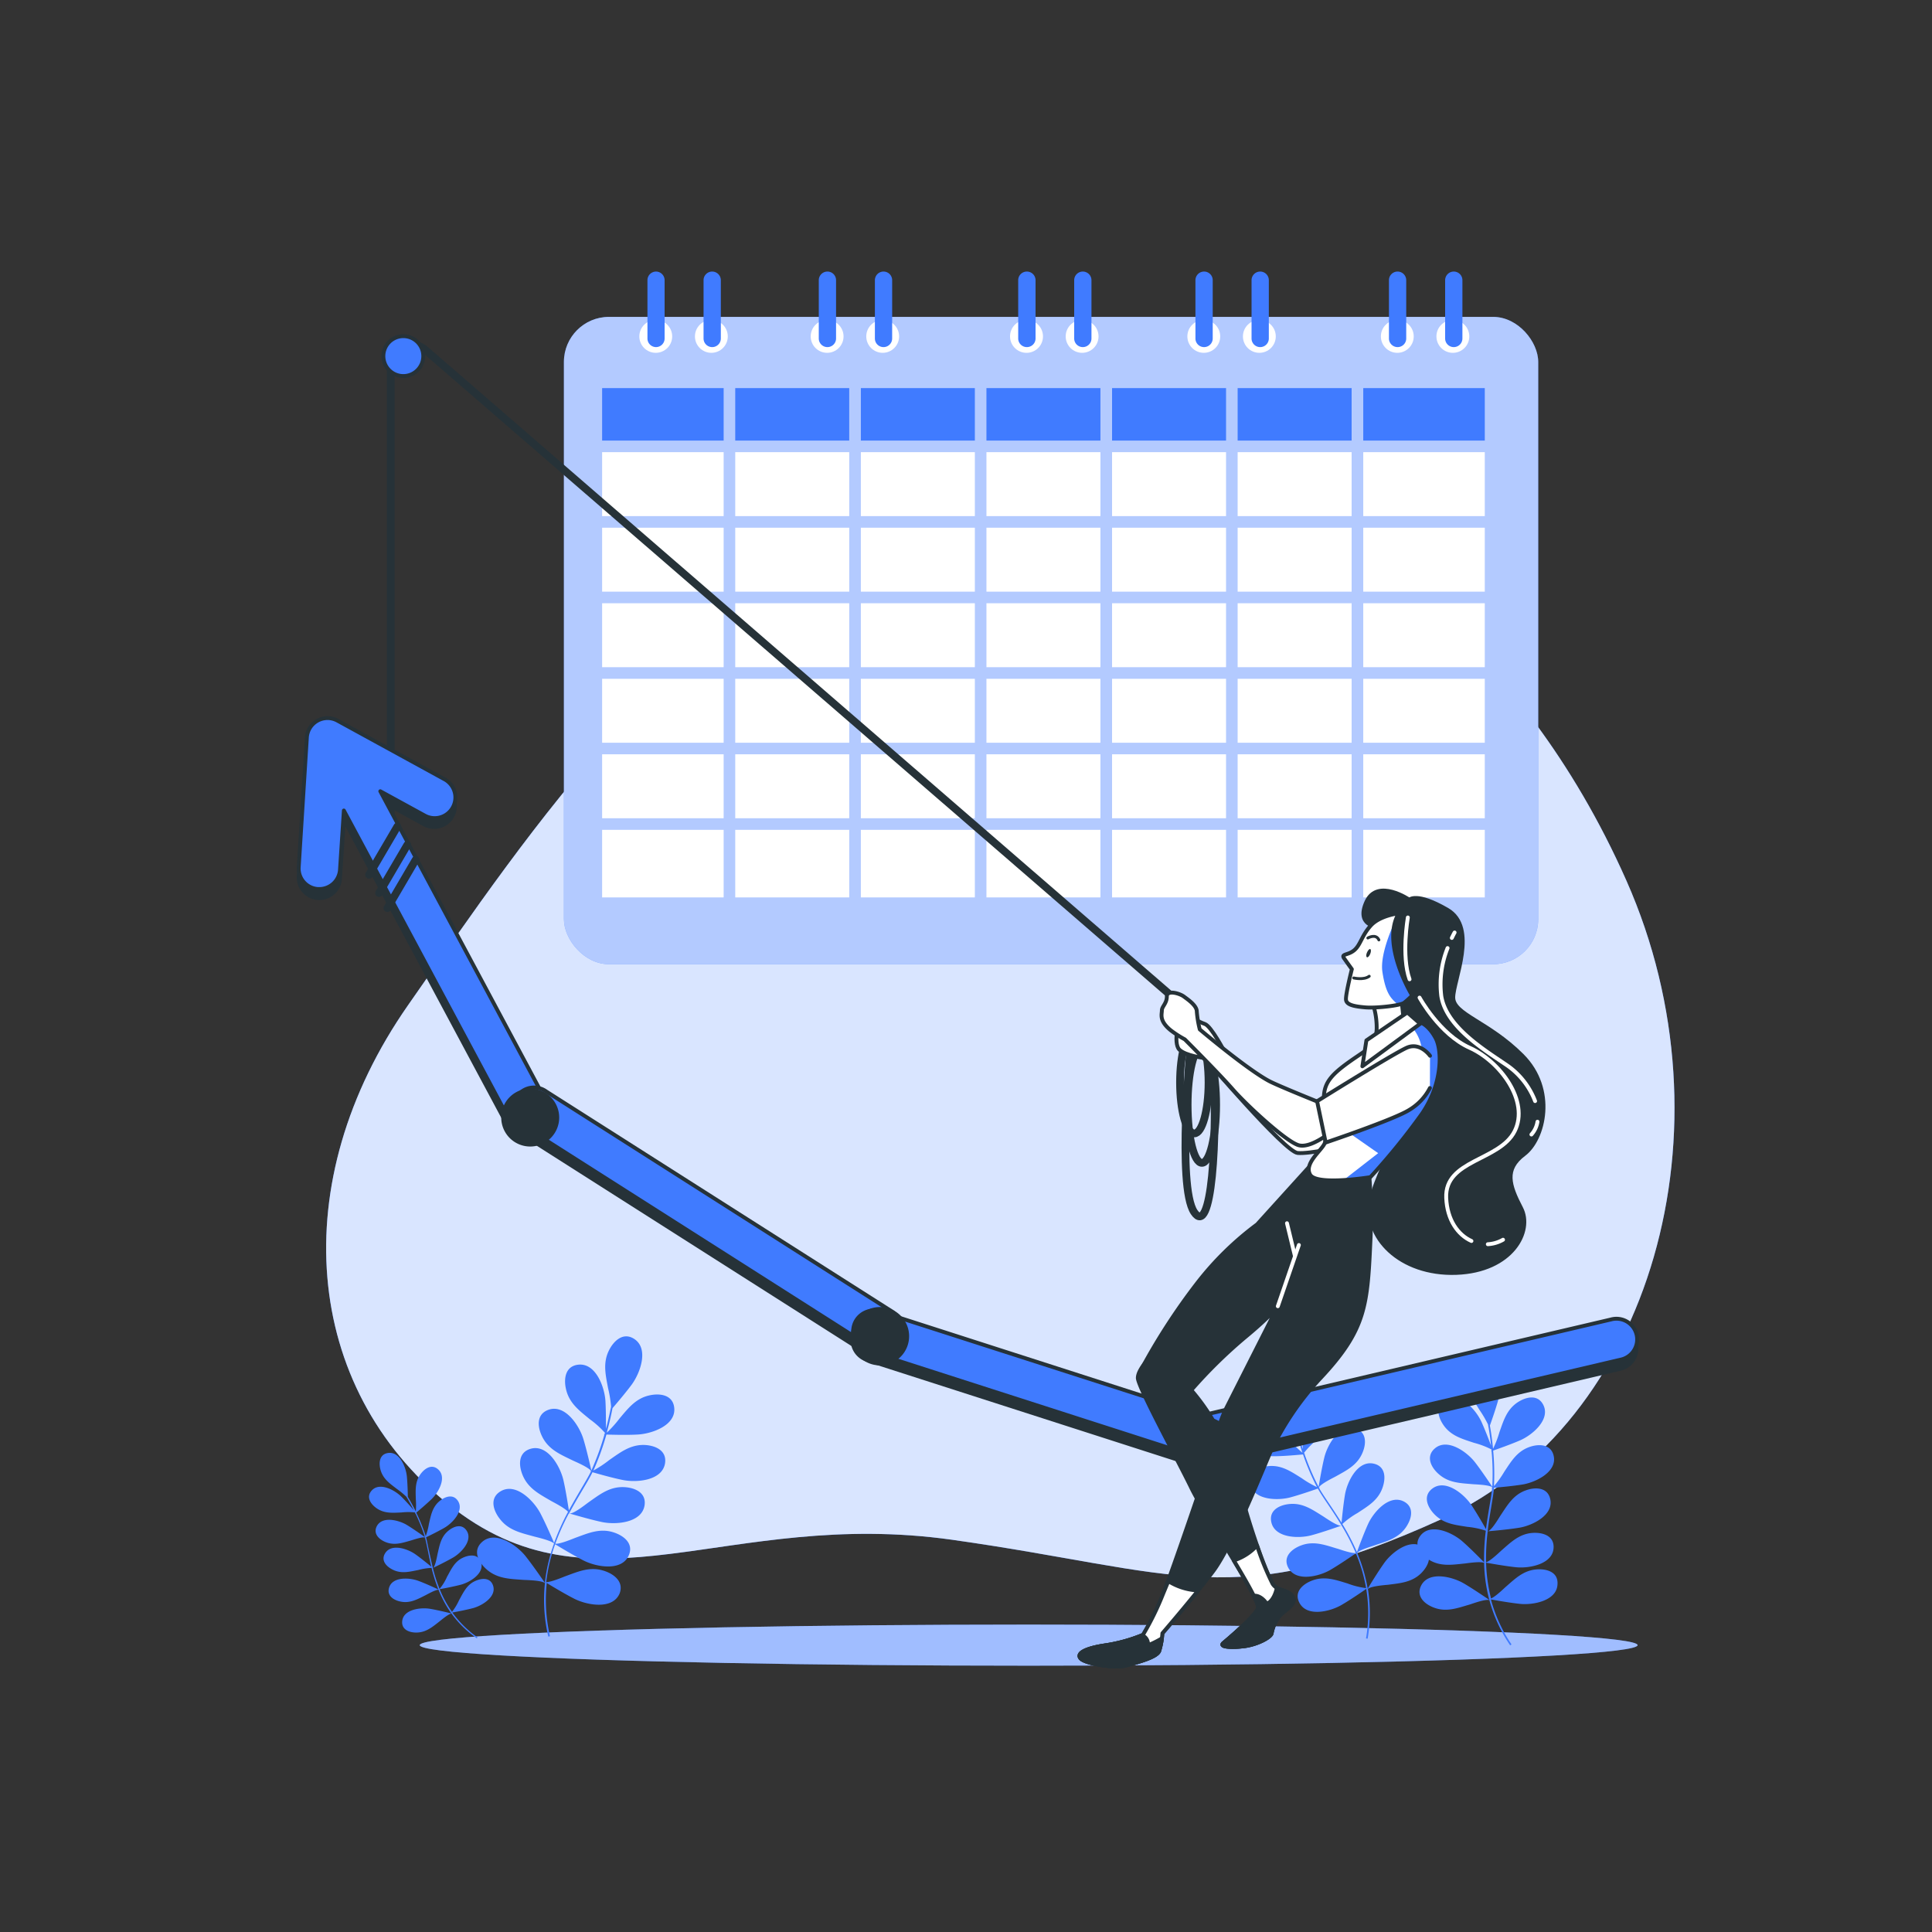<svg xmlns="http://www.w3.org/2000/svg" xmlns:xlink="http://www.w3.org/1999/xlink" viewBox="0 0 500 500"><rect x="0" y="0" width="500" height="500" fill="#333333" stroke="none"/><defs><clipPath id="freepik--clip-path--inject-226"><path d="M363.39,264.94s-5.82,4.16-12.26,8.52-8.32,6.44-8.52,10.39,1,10.19.2,12.06-5.4,5.19-3.74,8.1,15.59.63,15.59.63A170,170,0,0,0,368,288.22c5.41-7.9,5.2-16.42,3.54-19.54S366.92,262.86,363.39,264.94Z" style="fill:#fff;stroke:#263238;stroke-linecap:round;stroke-linejoin:round"></path></clipPath><clipPath id="freepik--clip-path-2--inject-226"><path d="M362,236.36s-4.89.55-7.26,3.19-2.63,5-4.27,6.37-3.47.87-2.61,2.1,2,2.8,2,2.8-1.64,6.5-1.52,7.89,2.22,1.76,5,2,9.1-.46,10.06-1.2a24.59,24.59,0,0,0,2.07-1.87S357.32,244.35,362,236.36Z" style="fill:#fff;stroke:#263238;stroke-linecap:round;stroke-linejoin:round"></path></clipPath></defs><g id="freepik--background-simple--inject-226"><path d="M347.58,141.39s-52.13-29.16-111.94-7-97.93,79.79-130,125.7-27.19,99,10.43,129.24,71.72.9,130.33,9.16,72.88,19.26,126.89-5.44,76-101,47.66-165.06S347.58,141.39,347.58,141.39Z" style="fill:#407BFF"></path><path d="M347.58,141.39s-52.13-29.16-111.94-7-97.93,79.79-130,125.7-27.19,99,10.43,129.24,71.72.9,130.33,9.16,72.88,19.26,126.89-5.44,76-101,47.66-165.06S347.58,141.39,347.58,141.39Z" style="fill:#fff;opacity:0.8"></path></g><g id="freepik--Floor--inject-226"><ellipse cx="266.22" cy="425.76" rx="157.59" ry="5.32" style="fill:#407BFF"></ellipse><ellipse cx="266.22" cy="425.76" rx="157.59" ry="5.32" style="fill:#fff;opacity:0.5"></ellipse></g><g id="freepik--Plants--inject-226"><path d="M368.52,400.56c-3.33-2.74-8.26,1.12-10.25,3.89-1.65,2.31-3.83,5.89-4.34,6.73l0-.22.11-.07-.12.05a41.22,41.22,0,0,0-2.69-9.09c.84-.85,4.05-1.71,4.77-2,3-1,5.85-1.78,7.78-4.48,1.52-2.14,2.38-5.25-.42-6.76-3.8-2-7.89,2.7-9.3,5.8-1.11,2.44-2.46,6.09-2.88,7.27a58.09,58.09,0,0,0-3.78-7.27,21.56,21.56,0,0,1,3.95-2.86c2.63-1.74,5.2-3.21,6.37-6.32.93-2.45,1-5.68-2.14-6.42-4.18-1-6.93,4.62-7.5,8-.4,2.36-.74,5.7-.89,7.27-1.08-1.76-2.16-3.38-3.14-4.84s-2-2.93-2.67-4.16l.3-.11a.67.67,0,0,1-.35,0l0-.06c.67-1,3.67-2.43,4.34-2.8,2.75-1.54,5.42-2.83,6.81-5.84,1.11-2.38,1.37-5.6-1.66-6.57-4.1-1.3-7.25,4.11-8.07,7.43-.64,2.59-1.28,6.42-1.49,7.66-.11-.21-.23-.42-.33-.62a63,63,0,0,1-3.31-7.84l.31,0a.87.87,0,0,1-.34-.06c0-.1-.07-.2-.1-.29a22.17,22.17,0,0,1,3.42-3.44c2.32-2.14,4.61-4,5.27-7.26.52-2.58,0-5.77-3.15-6-4.29-.32-6.1,5.68-6.12,9.1,0,2.09.15,4.91.26,6.64-.58-1.77-1-3.27-1.26-4.25h0v0c-.13-.48-.21-.84-.26-1.05a27.1,27.1,0,0,1,.45-4.36c.4-3.13,1-6-.63-8.95-1.26-2.31-3.69-4.43-6.27-2.57-3.49,2.52-1,8.27,1.16,10.9,1.54,1.85,3.86,4.29,5,5.43.24,1,.81,3.13,1.71,5.8a27,27,0,0,1-3.22-3.18c-2.18-2.27-4.1-4.53-7.36-5.12-2.59-.47-5.77.08-5.94,3.26-.23,4.3,5.8,6,9.22,5.94,2.47,0,5.95-.33,7.46-.46a62.09,62.09,0,0,0,3.36,8c.08.15.16.3.25.45a25.22,25.22,0,0,1-3.94-2.29c-2.68-1.67-5.1-3.39-8.41-3.16-2.62.18-5.56,1.5-4.95,4.63.84,4.22,7.1,4.37,10.4,3.48,2.38-.64,5.68-1.77,7.11-2.28.72,1.27,1.66,2.67,2.73,4.25s2.25,3.37,3.43,5.32v0c-.93.32-4.15-2-4.86-2.43-2.68-1.67-5.09-3.39-8.4-3.16-2.62.18-5.57,1.5-4.95,4.63.83,4.22,7.1,4.37,10.39,3.48,3.08-.82,7.69-2.48,7.82-2.52l0,.15c0-.05,0-.09,0-.14a55.11,55.11,0,0,1,3.65,7.08c-1.2.17-4.26-1-5-1.18-3-.91-5.8-1.93-8.93-.84-2.48.86-5,2.91-3.57,5.76,1.92,3.86,8,2.36,10.95.64,2.33-1.36,5.58-3.59,6.58-4.28a40.83,40.83,0,0,1,2.65,9,20.48,20.48,0,0,1-4.79-1.2c-3-.91-5.81-1.93-8.94-.84-2.48.86-5,2.91-3.56,5.76,1.91,3.86,8,2.36,10.94.64,2.21-1.28,5.22-3.34,6.39-4.15a38.54,38.54,0,0,1-.06,12.81l.42.07a38.71,38.71,0,0,0,.07-12.88c.82-.73,4.4-1,5.18-1.07,3.13-.41,6.09-.61,8.5-2.89C369.53,405.47,371,402.58,368.52,400.56Z" style="fill:#407BFF"></path><path d="M397.55,406.17c-3.3.29-5.41,2.37-7.79,4.44-.54.47-2.67,2.57-3.88,3.07a41.2,41.2,0,0,1-1.28-9.26c1.2.21,5.07.91,7.76,1.18,3.4.35,9.56-.78,9.71-5.09.11-3.18-3-4-5.62-3.78-3.3.3-5.42,2.38-7.79,4.45-.57.49-2.89,2.79-4.06,3.13a56.27,56.27,0,0,1,.41-8,.44.44,0,0,1,.09.11l-.07-.13c.14,0,5-.4,8.16-.92,3.37-.55,9-3.27,8-7.46-.72-3.1-4-3.09-6.41-2.17-3.12,1.15-4.61,3.71-6.36,6.33-.47.7-2.44,4.13-3.42,4.22v0c.26-2.27.62-4.37.93-6.26s.6-3.55.73-5c1.51-.13,5-.45,7.42-.85,3.37-.56,9-3.27,8-7.46-.73-3.1-4-3.09-6.42-2.18-3.11,1.16-4.6,3.72-6.35,6.34a26.39,26.39,0,0,1-2.65,3.72c0-.18,0-.35,0-.52a63.74,63.74,0,0,0-.23-8.67c1.42-.5,4.72-1.67,7-2.66,3.13-1.37,7.93-5.39,5.95-9.21-1.47-2.82-4.59-2-6.75-.53-2.73,1.89-3.55,4.74-4.6,7.71a26.29,26.29,0,0,1-1.63,4.22c-.27-2.81-.64-5-.82-6,.53-1.48,1.64-4.67,2.27-7,.9-3.29.79-9.55-3.43-10.41-3.12-.63-4.46,2.31-4.65,4.93-.25,3.31,1.46,5.73,3.11,8.41a29,29,0,0,1,2.22,3.79c0,.21.1.58.19,1.06,0,0,0,0,0,0v0c.17,1,.4,2.54.6,4.4-.61-1.63-1.63-4.26-2.5-6.17-1.43-3.1-5.54-7.82-9.33-5.76-2.79,1.52-1.92,4.63-.39,6.76,1.94,2.69,4.8,3.45,7.8,4.45a22,22,0,0,1,4.53,1.72c0,.1,0,.2,0,.3a.64.64,0,0,1-.28.2l.29-.1a61.59,61.59,0,0,1,.22,8.51c0,.23,0,.46-.05.7-.69-1-2.86-4.26-4.51-6.37-2.11-2.68-7.21-6.32-10.41-3.44-2.37,2.13-.8,5,1.19,6.67,2.51,2.17,5.47,2.24,8.61,2.51.76.07,4.09.14,5.11.77V385a.77.77,0,0,1-.32.13l.31,0c-.13,1.41-.41,3.05-.72,4.89s-.61,3.65-.87,5.71c-.78-1.37-2.46-4.28-3.8-6.27-1.91-2.83-6.73-6.82-10.13-4.18-2.51,1.95-1.16,4.88.7,6.73,2.35,2.35,5.3,2.64,8.41,3.14a21.27,21.27,0,0,1,4.78,1,57.58,57.58,0,0,0-.45,8.18c-.87-.89-3.6-3.67-5.62-5.43-2.56-2.25-8.25-4.88-10.86-1.46-1.93,2.53.13,5,2.4,6.33,2.87,1.67,5.79,1.2,8.93.88.76-.07,4-.62,5.16-.19a40.57,40.57,0,0,0,1.29,9.39.28.28,0,0,1-.13,0l.13,0,.06.21c-.81-.55-4.27-2.92-6.72-4.34-3-1.71-9.05-3.19-10.95.67-1.4,2.86,1.1,4.9,3.59,5.75,3.13,1.08,5.91,0,8.93-.87.76-.23,4.11-1.49,5.16-1.16a38.93,38.93,0,0,0,5.38,11.7l.35-.24a38.1,38.1,0,0,1-5.33-11.64c1.4.26,5,.89,7.53,1.15,3.39.35,9.55-.79,9.7-5.09C403.29,406.77,400.17,405.93,397.55,406.17Z" style="fill:#407BFF"></path><path d="M156,406.43c-3.44-1-6.36.29-9.56,1.45-.72.26-3.67,1.55-5.08,1.58a43.75,43.75,0,0,1,2.31-9.81c1.11.68,4.74,2.88,7.34,4.2,3.27,1.67,9.9,2.92,11.73-1.35,1.34-3.15-1.47-5.2-4.19-6-3.43-1-6.36.29-9.55,1.45-.77.28-4,1.68-5.29,1.57a59.11,59.11,0,0,1,3.5-7.83,1.21,1.21,0,0,1,.05.14l0-.16c.15,0,5.2,1.54,8.56,2.24,3.6.75,10.33.22,11-4.38.47-3.39-2.78-4.63-5.61-4.67-3.57-.05-6.06,1.95-8.84,3.9-.74.52-4.06,3.2-5.08,2.91v0c1.15-2.17,2.32-4.14,3.37-5.92s2-3.34,2.67-4.74c1.57.45,5.19,1.48,7.79,2,3.6.75,10.33.21,11-4.38.47-3.4-2.78-4.64-5.61-4.68-3.57,0-6.06,2-8.84,3.91a28.69,28.69,0,0,1-4.1,2.71c.08-.17.16-.34.23-.51a67.85,67.85,0,0,0,3.14-8.8c1.62.05,5.39.15,8,0,3.67-.16,10.06-2.34,9.55-6.95-.38-3.41-3.83-3.81-6.58-3.15-3.48.83-5.4,3.38-7.62,6a28.27,28.27,0,0,1-3.26,3.61c.81-2.93,1.29-5.28,1.49-6.34,1.11-1.29,3.46-4.06,5-6.14,2.18-3,4.49-9.3.58-11.8-2.88-1.84-5.37.6-6.58,3.15-1.53,3.23-.76,6.33-.14,9.67a30.4,30.4,0,0,1,.76,4.66c0,.23-.11.62-.22,1.14a0,0,0,0,0,0,0v0c-.22,1.08-.58,2.71-1.1,4.65,0-1.87,0-4.91-.13-7.16-.23-3.67-2.53-10-7.13-9.41-3.4.44-3.73,3.9-3,6.64.9,3.46,3.49,5.33,6.11,7.49a24.09,24.09,0,0,1,3.89,3.49l-.09.32a1.11,1.11,0,0,1-.36.09h.33a68,68,0,0,1-3.09,8.64c-.09.22-.2.45-.32.68-.29-1.32-1.22-5.4-2.06-8.15-1.08-3.52-4.8-9.15-9.13-7.5-3.2,1.23-2.72,4.67-1.39,7.17,1.68,3.15,4.63,4.37,7.68,5.86.74.36,4.06,1.73,4.84,2.75l0,.07a.77.77,0,0,1-.37,0l.32.1c-.68,1.37-1.59,2.9-2.61,4.63s-2,3.44-3.09,5.4c-.26-1.68-.82-5.25-1.4-7.77-.82-3.58-4.11-9.47-8.55-8.14-3.29,1-3.06,4.46-1.91,7.05,1.45,3.26,4.3,4.7,7.23,6.41.66.38,3.45,1.77,4.42,2.83a60.69,60.69,0,0,0-3.61,8.05c-.53-1.24-2.2-5.08-3.54-7.64-1.71-3.26-6.4-8.11-10.36-5.68-2.92,1.79-1.81,5.09,0,7.29,2.23,2.79,5.36,3.45,8.63,4.35.79.22,4.3,1,5.26,1.81a44.23,44.23,0,0,0-2.35,9.94l-.12,0,.12.08,0,.23c-.6-.87-3.15-4.59-5.07-7-2.31-2.87-7.85-6.72-11.26-3.57-2.52,2.33-.79,5.35,1.37,7.17,2.74,2.3,5.93,2.34,9.32,2.59.85.06,4.71.09,5.63.84a41.59,41.59,0,0,0,.87,13.84l.44-.1a41.37,41.37,0,0,1-.84-13.77c1.31.8,4.67,2.83,7.12,4.07,3.28,1.67,9.91,2.92,11.73-1.35C161.55,409.26,158.74,407.21,156,406.43Z" style="fill:#407BFF"></path><path d="M122.88,409.21c-2.13,1-3,3-4.08,4.94a14.86,14.86,0,0,1-1.82,3,29.18,29.18,0,0,1-3.19-5.87c.85-.15,3.62-.67,5.48-1.16,2.36-.63,6.19-2.94,5.21-5.86-.73-2.15-3-1.92-4.71-1.11-2.14,1-3,3-4.09,4.95a13.14,13.14,0,0,1-1.92,3.11,40.78,40.78,0,0,1-1.74-5.42l.09.05-.08-.07c.09,0,3.25-1.54,5.22-2.67,2.12-1.22,5.2-4.46,3.49-7-1.27-1.89-3.42-1.06-4.84.17-1.79,1.55-2.14,3.64-2.65,5.84-.13.58-.59,3.37-1.22,3.68h0c-.4-1.58-.69-3.08-1-4.42s-.5-2.52-.77-3.52c1-.47,3.22-1.57,4.74-2.45,2.12-1.22,5.2-4.46,3.49-7-1.27-1.88-3.42-1.06-4.84.17-1.79,1.56-2.14,3.65-2.65,5.84a18.06,18.06,0,0,1-.82,3.16c0-.13-.08-.24-.11-.36a46.8,46.8,0,0,0-2.34-5.74c.82-.69,2.73-2.31,4-3.54,1.75-1.7,4-5.6,1.65-7.66-1.69-1.51-3.57-.19-4.64,1.36-1.35,1.95-1.18,4.06-1.13,6.31a19.41,19.41,0,0,1,0,3.23c-.89-1.81-1.7-3.18-2.07-3.8,0-1.12-.08-3.53-.24-5.24-.23-2.43-1.89-6.59-4.92-6.09-2.25.36-2.4,2.66-1.87,4.46.67,2.28,2.42,3.47,4.21,4.84a20.46,20.46,0,0,1,2.43,2c.08.13.22.35.4.66v0c.37.63.91,1.6,1.52,2.79-.82-.93-2.17-2.44-3.23-3.49-1.74-1.71-5.68-3.83-7.69-1.5-1.49,1.72-.12,3.58,1.44,4.62,2,1.31,4.08,1.1,6.34,1a15.33,15.33,0,0,1,3.46,0l.09.2a.63.63,0,0,1-.13.2l.17-.14a45.4,45.4,0,0,1,2.29,5.63c0,.16.1.32.14.48-.73-.52-3-2.12-4.62-3.11-2.09-1.27-6.42-2.41-7.83.33-1,2,.72,3.51,2.48,4.15,2.23.82,4.22.12,6.39-.49.53-.15,2.77-.94,3.61-.78v.05a.7.7,0,0,1-.18.17l.2-.1c.27,1,.5,2.14.76,3.45s.51,2.59.86,4c-.87-.72-2.73-2.23-4.13-3.22-2-1.41-6.22-2.87-7.83-.24-1.19,1.93.46,3.55,2.17,4.32,2.16,1,4.21.42,6.41,0a15.56,15.56,0,0,1,3.44-.55,42.44,42.44,0,0,0,1.77,5.58c-.81-.38-3.33-1.54-5.13-2.21-2.28-.86-6.75-1.18-7.63,1.76-.65,2.18,1.36,3.32,3.21,3.63,2.33.39,4.17-.66,6.19-1.67.49-.24,2.54-1.43,3.4-1.43a29.3,29.3,0,0,0,3.23,6l-.08,0,.09,0,.09.13c-.68-.17-3.59-.88-5.59-1.21-2.41-.39-6.85.15-7.14,3.22-.22,2.26,2,3,3.84,2.93,2.37-.07,4-1.46,5.75-2.83.45-.35,2.38-2,3.16-2.08A27.57,27.57,0,0,0,123.4,424l.18-.25a27.45,27.45,0,0,1-6.51-6.43c1-.18,3.56-.67,5.32-1.13,2.36-.63,6.19-2.94,5.21-5.86C126.87,408.17,124.57,408.4,122.88,409.21Z" style="fill:#407BFF"></path></g><g id="freepik--Calendar--inject-226"><rect x="145.94" y="82.01" width="252.15" height="167.53" rx="11.66" style="fill:#407BFF"></rect><rect x="145.94" y="82.01" width="252.15" height="167.53" rx="11.66" style="fill:#fff;opacity:0.6"></rect><rect x="222.79" y="175.67" width="29.5" height="16.55" style="fill:#fff"></rect><rect x="222.79" y="195.21" width="29.5" height="16.55" style="fill:#fff"></rect><rect x="255.29" y="175.67" width="29.5" height="16.55" style="fill:#fff"></rect><rect x="287.8" y="156.12" width="29.5" height="16.55" style="fill:#fff"></rect><rect x="287.8" y="136.57" width="29.5" height="16.55" style="fill:#fff"></rect><rect x="287.8" y="100.44" width="29.5" height="13.58" style="fill:#407BFF"></rect><rect x="255.29" y="100.44" width="29.5" height="13.58" style="fill:#407BFF"></rect><rect x="255.29" y="195.21" width="29.5" height="16.55" style="fill:#fff"></rect><rect x="255.29" y="117.02" width="29.5" height="16.55" style="fill:#fff"></rect><rect x="255.29" y="136.57" width="29.5" height="16.55" style="fill:#fff"></rect><rect x="255.29" y="156.12" width="29.5" height="16.55" style="fill:#fff"></rect><rect x="287.8" y="195.21" width="29.5" height="16.55" style="fill:#fff"></rect><rect x="155.83" y="117.02" width="31.45" height="16.55" style="fill:#fff"></rect><rect x="155.83" y="156.12" width="31.45" height="16.55" style="fill:#fff"></rect><rect x="155.83" y="175.67" width="31.45" height="16.55" style="fill:#fff"></rect><rect x="155.83" y="136.57" width="31.45" height="16.55" style="fill:#fff"></rect><rect x="352.81" y="100.44" width="31.45" height="13.58" style="fill:#407BFF"></rect><rect x="155.83" y="195.21" width="31.45" height="16.55" style="fill:#fff"></rect><rect x="320.3" y="117.02" width="29.5" height="16.55" style="fill:#fff"></rect><rect x="287.8" y="175.67" width="29.5" height="16.55" style="fill:#fff"></rect><rect x="320.3" y="175.67" width="29.5" height="16.55" style="fill:#fff"></rect><rect x="320.3" y="136.57" width="29.5" height="16.55" style="fill:#fff"></rect><rect x="320.3" y="156.12" width="29.5" height="16.55" style="fill:#fff"></rect><rect x="320.3" y="195.21" width="29.5" height="16.55" style="fill:#fff"></rect><rect x="287.8" y="117.02" width="29.5" height="16.55" style="fill:#fff"></rect><rect x="352.81" y="195.21" width="31.45" height="16.55" style="fill:#fff"></rect><rect x="320.3" y="100.44" width="29.5" height="13.58" style="fill:#407BFF"></rect><rect x="352.81" y="175.67" width="31.45" height="16.55" style="fill:#fff"></rect><rect x="320.3" y="214.76" width="29.5" height="17.49" style="fill:#fff"></rect><rect x="352.81" y="156.12" width="31.45" height="16.55" style="fill:#fff"></rect><rect x="255.29" y="214.76" width="29.5" height="17.49" style="fill:#fff"></rect><rect x="287.8" y="214.76" width="29.5" height="17.49" style="fill:#fff"></rect><rect x="352.81" y="136.57" width="31.45" height="16.55" style="fill:#fff"></rect><rect x="352.81" y="214.76" width="31.45" height="17.49" style="fill:#fff"></rect><rect x="155.83" y="214.76" width="31.45" height="17.49" style="fill:#fff"></rect><rect x="352.81" y="117.02" width="31.45" height="16.55" style="fill:#fff"></rect><rect x="155.83" y="100.44" width="31.45" height="13.58" style="fill:#407BFF"></rect><rect x="190.28" y="100.44" width="29.5" height="13.58" style="fill:#407BFF"></rect><rect x="190.28" y="175.67" width="29.5" height="16.55" style="fill:#fff"></rect><rect x="222.79" y="100.44" width="29.5" height="13.58" style="fill:#407BFF"></rect><rect x="222.79" y="136.57" width="29.5" height="16.55" style="fill:#fff"></rect><rect x="190.28" y="195.21" width="29.5" height="16.55" style="fill:#fff"></rect><rect x="222.79" y="117.02" width="29.5" height="16.55" style="fill:#fff"></rect><rect x="190.28" y="117.02" width="29.5" height="16.55" style="fill:#fff"></rect><rect x="222.79" y="156.12" width="29.5" height="16.55" style="fill:#fff"></rect><rect x="190.28" y="156.12" width="29.5" height="16.55" style="fill:#fff"></rect><rect x="190.28" y="214.76" width="29.5" height="17.49" style="fill:#fff"></rect><rect x="190.28" y="136.57" width="29.5" height="16.55" style="fill:#fff"></rect><rect x="222.79" y="214.76" width="29.5" height="17.49" style="fill:#fff"></rect><circle cx="169.71" cy="87.06" r="4.25" style="fill:#fff"></circle><circle cx="184.1" cy="87.06" r="4.25" style="fill:#fff"></circle><path d="M169.79,89.83h0a2.23,2.23,0,0,1-2.23-2.23V72.52a2.23,2.23,0,0,1,2.23-2.24h0A2.24,2.24,0,0,1,172,72.52V87.6A2.23,2.23,0,0,1,169.79,89.83Z" style="fill:#407BFF"></path><path d="M184.31,89.83h0a2.23,2.23,0,0,1-2.23-2.23V72.52a2.23,2.23,0,0,1,2.23-2.24h0a2.24,2.24,0,0,1,2.24,2.24V87.6A2.23,2.23,0,0,1,184.31,89.83Z" style="fill:#407BFF"></path><circle cx="214.06" cy="87.06" r="4.25" style="fill:#fff"></circle><circle cx="228.44" cy="87.06" r="4.25" style="fill:#fff"></circle><path d="M214.14,89.83h0a2.23,2.23,0,0,1-2.24-2.23V72.52a2.24,2.24,0,0,1,2.24-2.24h0a2.23,2.23,0,0,1,2.23,2.24V87.6A2.23,2.23,0,0,1,214.14,89.83Z" style="fill:#407BFF"></path><path d="M228.66,89.83h0a2.23,2.23,0,0,1-2.24-2.23V72.52a2.24,2.24,0,0,1,2.24-2.24h0a2.23,2.23,0,0,1,2.23,2.24V87.6A2.23,2.23,0,0,1,228.66,89.83Z" style="fill:#407BFF"></path><circle cx="311.54" cy="87.06" r="4.25" style="fill:#fff"></circle><circle cx="325.92" cy="87.06" r="4.25" style="fill:#fff"></circle><path d="M311.62,89.83h0a2.23,2.23,0,0,1-2.24-2.23V72.52a2.24,2.24,0,0,1,2.24-2.24h0a2.23,2.23,0,0,1,2.23,2.24V87.6A2.23,2.23,0,0,1,311.62,89.83Z" style="fill:#407BFF"></path><path d="M326.14,89.83h0a2.23,2.23,0,0,1-2.24-2.23V72.52a2.24,2.24,0,0,1,2.24-2.24h0a2.23,2.23,0,0,1,2.23,2.24V87.6A2.23,2.23,0,0,1,326.14,89.83Z" style="fill:#407BFF"></path><circle cx="361.62" cy="87.06" r="4.25" style="fill:#fff"></circle><path d="M380.25,87.06A4.25,4.25,0,1,0,376,91.31,4.25,4.25,0,0,0,380.25,87.06Z" style="fill:#fff"></path><path d="M361.69,89.83h0a2.23,2.23,0,0,1-2.23-2.23V72.52a2.23,2.23,0,0,1,2.23-2.24h0a2.24,2.24,0,0,1,2.24,2.24V87.6A2.23,2.23,0,0,1,361.69,89.83Z" style="fill:#407BFF"></path><path d="M376.22,89.83h0A2.23,2.23,0,0,1,374,87.6V72.52a2.24,2.24,0,0,1,2.24-2.24h0a2.23,2.23,0,0,1,2.23,2.24V87.6A2.23,2.23,0,0,1,376.22,89.83Z" style="fill:#407BFF"></path><path d="M269.92,87.06a4.26,4.26,0,1,0-4.25,4.25A4.25,4.25,0,0,0,269.92,87.06Z" style="fill:#fff"></path><circle cx="280.05" cy="87.06" r="4.25" style="fill:#fff"></circle><path d="M265.74,89.83h0a2.23,2.23,0,0,1-2.23-2.23V72.52a2.23,2.23,0,0,1,2.23-2.24h0A2.24,2.24,0,0,1,268,72.52V87.6A2.23,2.23,0,0,1,265.74,89.83Z" style="fill:#407BFF"></path><path d="M280.26,89.83h0A2.23,2.23,0,0,1,278,87.6V72.52a2.23,2.23,0,0,1,2.23-2.24h0a2.24,2.24,0,0,1,2.24,2.24V87.6A2.23,2.23,0,0,1,280.26,89.83Z" style="fill:#407BFF"></path></g><g id="freepik--Arrow--inject-226"><path d="M101.12,223.81V94.56A5.37,5.37,0,0,1,110,90.5l196.35,170" style="fill:none;stroke:#263238;stroke-linecap:round;stroke-linejoin:round;stroke-width:2px"></path><path d="M109.54,92.16a5.16,5.16,0,1,0-5.16,5.16A5.16,5.16,0,0,0,109.54,92.16Z" style="fill:#407BFF;stroke:#263238;stroke-linecap:round;stroke-linejoin:round"></path><path d="M141.36,287.4,98.42,207.12l11.38,6.24a5.35,5.35,0,0,0,5.14-9.39L87.33,188.85a5.35,5.35,0,0,0-7.91,4.35l-2.11,33.55a5.35,5.35,0,0,0,5,5.68h.34a5.36,5.36,0,0,0,5.34-5l1-15.32,43,80.34a5.35,5.35,0,0,0,9.44-5.05Z" style="fill:#263238;stroke:#263238;stroke-linecap:round;stroke-linejoin:round"></path><path d="M141.36,285.05,98.42,204.77,109.8,211a5.35,5.35,0,1,0,5.14-9.38L87.33,186.5a5.35,5.35,0,0,0-7.91,4.36l-2.11,33.55a5.33,5.33,0,0,0,5,5.67l.34,0a5.36,5.36,0,0,0,5.34-5l1-15.32,43,80.34a5.35,5.35,0,0,0,9.44-5.05Z" style="fill:#407BFF;stroke:#263238;stroke-linecap:round;stroke-linejoin:round"></path><path d="M227.88,351.55a5.31,5.31,0,0,1-2.87-.84l-89.4-56.89a5.35,5.35,0,1,1,5.75-9l89.4,56.9a5.35,5.35,0,0,1-2.88,9.86Z" style="fill:#263238;stroke:#263238;stroke-linecap:round;stroke-linejoin:round"></path><path d="M227.88,349.2a5.39,5.39,0,0,1-2.87-.83l-89.4-56.9a5.35,5.35,0,1,1,5.75-9l89.4,56.89a5.35,5.35,0,0,1-2.88,9.86Z" style="fill:#407BFF;stroke:#263238;stroke-linecap:round;stroke-linejoin:round"></path><path d="M311,379.5a5.2,5.2,0,0,1-1.64-.26l-85-27.33a5.35,5.35,0,0,1,3.28-10.19l85,27.34A5.35,5.35,0,0,1,311,379.5Z" style="fill:#263238;stroke:#263238;stroke-linecap:round;stroke-linejoin:round"></path><path d="M311,377.16a5.5,5.5,0,0,1-1.64-.26l-85-27.34a5.35,5.35,0,0,1,3.28-10.18l85,27.33A5.36,5.36,0,0,1,311,377.16Z" style="fill:#407BFF;stroke:#263238;stroke-linecap:round;stroke-linejoin:round"></path><path d="M311,379.5a5.35,5.35,0,0,1-1.21-10.56l107.13-25.12a5.35,5.35,0,1,1,2.44,10.42L312.23,379.36A5.16,5.16,0,0,1,311,379.5Z" style="fill:#263238;stroke:#263238;stroke-linecap:round;stroke-linejoin:round"></path><path d="M311,377.16a5.35,5.35,0,0,1-1.21-10.56l107.13-25.12a5.35,5.35,0,1,1,2.44,10.41L312.23,377A5.17,5.17,0,0,1,311,377.16Z" style="fill:#407BFF;stroke:#263238;stroke-linecap:round;stroke-linejoin:round"></path><path d="M144.22,289.17a7,7,0,1,0-7.05,7.05A7,7,0,0,0,144.22,289.17Z" style="fill:#263238;stroke:#263238;stroke-linecap:round;stroke-linejoin:round"></path><path d="M234.78,345.86a7.05,7.05,0,1,0-7.05,7A7.05,7.05,0,0,0,234.78,345.86Z" style="fill:#263238;stroke:#263238;stroke-linecap:round;stroke-linejoin:round"></path><circle cx="311.55" cy="374.23" r="7.05" style="fill:#263238;stroke:#263238;stroke-linecap:round;stroke-linejoin:round"></circle><line x1="102.84" y1="213.89" x2="95.51" y2="226.39" style="fill:none;stroke:#263238;stroke-linecap:round;stroke-linejoin:round;stroke-width:2px"></line><line x1="105.43" y1="218.63" x2="98.1" y2="231.13" style="fill:none;stroke:#263238;stroke-linecap:round;stroke-linejoin:round;stroke-width:2px"></line><line x1="107.58" y1="222.51" x2="100.25" y2="235.02" style="fill:none;stroke:#263238;stroke-linecap:round;stroke-linejoin:round;stroke-width:2px"></line></g><g id="freepik--Character--inject-226"><ellipse cx="309.08" cy="280.15" rx="3.69" ry="13.18" style="fill:none;stroke:#263238;stroke-linecap:round;stroke-linejoin:round;stroke-width:2px"></ellipse><ellipse cx="311.05" cy="285.93" rx="3.69" ry="15.02" style="fill:none;stroke:#263238;stroke-linecap:round;stroke-linejoin:round;stroke-width:2px"></ellipse><path d="M308.14,270.43s-3.57,36.56.89,43.25,6.24-17.39,4.9-41.91" style="fill:none;stroke:#263238;stroke-linecap:round;stroke-linejoin:round;stroke-width:2px"></path><path d="M311.82,273.83s20.7,24.28,24,24.56,11.32-1.66,11.32-1.66l-.83-5.79-11.87-2.21-17.38-16.28s-3.59-6.9-5.25-7.45-3.58-1.93-5.24-1.93-3,6.9-1.38,8.55S311.82,273.83,311.82,273.83Z" style="fill:#fff;stroke:#263238;stroke-linecap:round;stroke-linejoin:round"></path><path d="M356.48,239.82s-5.68-.26-2.84-6.45,11.1-.52,11.1-.52,1.81-2.06,9.81,2.58,1.55,18.33,1.55,22.72,9,6.2,17.82,15,5.67,21.69.51,25.56-3.87,8-.77,13.94-2.33,16.26-16.78,16.78-24.27-9.29-21.95-19.36,13.95-26.07,11.62-32-7.74-12.91-8.78-18.59.26-13.68.78-16S356.48,239.82,356.48,239.82Z" style="fill:#263238;stroke:#263238;stroke-linecap:round;stroke-linejoin:round"></path><path d="M385.05,322a8.87,8.87,0,0,0,3.93-1.16" style="fill:none;stroke:#fff;stroke-linecap:round;stroke-linejoin:round"></path><path d="M367.38,258.18s5.18,9.5,13,13S395.89,285,392,292.74s-18.15,7.35-17.72,17.29c.25,5.69,3,9.54,6.53,11.14" style="fill:none;stroke:#fff;stroke-linecap:round;stroke-linejoin:round"></path><path d="M364.35,237.44s-1.72,9.94.44,16" style="fill:none;stroke:#fff;stroke-linecap:round;stroke-linejoin:round"></path><path d="M397.9,290.3a6.5,6.5,0,0,1-1.57,3.31" style="fill:none;stroke:#fff;stroke-linecap:round;stroke-linejoin:round"></path><path d="M374.63,245.36A25.23,25.23,0,0,0,373,257.75c1.29,8.21,11.66,14.25,17.28,18.14a19.9,19.9,0,0,1,7,9.07" style="fill:none;stroke:#fff;stroke-linecap:round;stroke-linejoin:round"></path><path d="M376.45,241.33s-.3.51-.72,1.41" style="fill:none;stroke:#fff;stroke-linecap:round;stroke-linejoin:round"></path><path d="M297.93,351s-3.46,3.32-3.46,5.61,10.32,21.2,13.85,28.48,18.08,29.09,17.25,31.17-7.69,7.9-8.94,8.94,2.08,1.25,5.41.83,6.85-2.28,7.06-3.32a9.88,9.88,0,0,1,2.29-4.78c1.45-1.46,4.36-2.91,3.12-4.78s-3.95-1.25-5.2-3.33-4.66-11-7.36-20.58S318.5,376.78,315.8,371a54.62,54.62,0,0,0-7.48-11.22Z" style="fill:#263238;stroke:#263238;stroke-linecap:round;stroke-linejoin:round"></path><path d="M329.31,409.83a73,73,0,0,1-4-9.85,13.8,13.8,0,0,1-6,3.86C323,410,326,415.3,325.57,416.27c-.83,2.08-7.69,7.9-8.94,8.94s2.08,1.25,5.41.83,6.85-2.29,7.06-3.32a9.88,9.88,0,0,1,2.29-4.78c1.45-1.46,4.36-2.91,3.12-4.78S330.56,411.91,329.31,409.83Z" style="fill:#fff;stroke:#263238;stroke-linecap:round;stroke-linejoin:round"></path><path d="M334.51,413.16c-.95-1.42-2.72-1.41-4.07-2.22-.72,3.48-2.72,4.54-2.87,3.74,0,0-1.35-1.91-3.11-1.7.83,1.69,1.27,2.88,1.11,3.29-.83,2.08-7.69,7.9-8.94,8.94-.54.45-.21.75.61.9A18.15,18.15,0,0,0,322,426c3.32-.41,6.85-2.29,7.06-3.32,0-.26.13-.6.24-1a9,9,0,0,1,2.05-3.8C332.84,416.48,335.75,415,334.51,413.16Z" style="fill:#263238;stroke:#263238;stroke-linecap:round;stroke-linejoin:round"></path><path d="M354.72,319.94a141.48,141.48,0,0,0-.46-17.08l-14.62-1.79-14.31,15.8a79.57,79.57,0,0,0-15.51,15.21,163,163,0,0,0-14.35,22.11l12.85,5.55a126,126,0,0,1,13.77-13.54c7-5.78,8.61-8.15,8.61-8.15L317.11,364.9c-2,4.27-2.74,9-3.61,11.73-1.46,4.57-10,29.64-12.46,35.87a74.35,74.35,0,0,1-5.2,10.6,41,41,0,0,1-9.76,2.71c-5.62.83-7.69,2.28-6.24,3.53s8.73,2.49,11.64,1.66,7.9-2.08,8.52-3.74a21.2,21.2,0,0,0,.83-4.57s8.11-9.35,13.1-16,12.61-25.76,14.9-31a75.55,75.55,0,0,1,12.69-18.79C353.76,343.92,353.91,337.72,354.72,319.94Z" style="fill:#263238;stroke:#263238;stroke-linecap:round;stroke-linejoin:round"></path><line x1="330.7" y1="338.05" x2="336.15" y2="322.21" style="fill:none;stroke:#fff;stroke-linecap:round;stroke-linejoin:round"></line><line x1="335.12" y1="325.03" x2="333.07" y2="316.57" style="fill:none;stroke:#fff;stroke-linecap:round;stroke-linejoin:round"></line><path d="M291.48,431c2.91-.83,7.9-2.08,8.52-3.74a21.2,21.2,0,0,0,.83-4.57s4.77-5.51,9.25-11.08a15.79,15.79,0,0,1-7.71-2.41L301,412.5a74.35,74.35,0,0,1-5.2,10.6,41,41,0,0,1-9.76,2.71c-5.62.83-7.69,2.28-6.24,3.53S288.57,431.83,291.48,431Z" style="fill:#fff;stroke:#263238;stroke-linecap:round;stroke-linejoin:round"></path><path d="M363.39,264.94s-5.82,4.16-12.26,8.52-8.32,6.44-8.52,10.39,1,10.19.2,12.06-5.4,5.19-3.74,8.1,15.59.63,15.59.63A170,170,0,0,0,368,288.22c5.41-7.9,5.2-16.42,3.54-19.54S366.92,262.86,363.39,264.94Z" style="fill:#fff"></path><g style="clip-path:url(#freepik--clip-path--inject-226)"><path d="M354.66,304.64A170,170,0,0,0,368,288.22c5.41-7.9,5.2-16.42,3.54-19.54-1.49-2.78-4-5.22-7-4.24l.58,1.14s4.7,4,2.35,12.45-18.55,15-18.55,15l7.75,5.41-8.92,6.93C351.32,305.18,354.66,304.64,354.66,304.64Z" style="fill:#407BFF"></path></g><path d="M363.39,264.94s-5.82,4.16-12.26,8.52-8.32,6.44-8.52,10.39,1,10.19.2,12.06-5.4,5.19-3.74,8.1,15.59.63,15.59.63A170,170,0,0,0,368,288.22c5.41-7.9,5.2-16.42,3.54-19.54S366.92,262.86,363.39,264.94Z" style="fill:none;stroke:#263238;stroke-linecap:round;stroke-linejoin:round"></path><path d="M300,427.26a16.47,16.47,0,0,0,.7-3.26,26.33,26.33,0,0,1-3.61,1.81,2.48,2.48,0,0,0-1.48-2.6,42.52,42.52,0,0,1-9.53,2.6c-5.62.83-7.69,2.28-6.24,3.53s8.73,2.49,11.64,1.66S299.38,428.92,300,427.26Z" style="fill:#263238;stroke:#263238;stroke-linecap:round;stroke-linejoin:round"></path><path d="M342,285.52s-10.95-4.4-13.43-5.68c-5.74-3-18.07-13.43-18.07-13.43a27.59,27.59,0,0,1-.77-4.64c0-1.55-2.32-3.1-3.36-3.88s-4.39-1.8-4.39,0-1.29,2.58-1.29,3.62-.76,2.66,2.33,5.16a27.68,27.68,0,0,0,3.61,2.32s8.78,8.78,12.39,12.91,13.68,13.43,17,14.46,9-3.87,9-3.87Z" style="fill:#fff;stroke:#263238;stroke-linecap:round;stroke-linejoin:round"></path><path d="M370.09,273.23s-2.54-3.61-6-2.09S340.86,285,340.86,285l2.23,10.69s17.54-5.9,21.57-8.41a14.19,14.19,0,0,0,5.4-5.7" style="fill:#fff;stroke:#263238;stroke-linecap:round;stroke-linejoin:round"></path><path d="M355.28,259.74a19.62,19.62,0,0,1,1,6.66,14.3,14.3,0,0,1-1.45,5.4l8.52-6.86s-.21-2.29-.62-6-.42-5.4-.42-5.4Z" style="fill:#fff;stroke:#263238;stroke-linecap:round;stroke-linejoin:round"></path><path d="M362,236.36s-4.89.55-7.26,3.19-2.63,5-4.27,6.37-3.47.87-2.61,2.1,2,2.8,2,2.8-1.64,6.5-1.52,7.89,2.22,1.76,5,2,9.1-.46,10.06-1.2a24.59,24.59,0,0,0,2.07-1.87S357.32,244.35,362,236.36Z" style="fill:#fff"></path><g style="clip-path:url(#freepik--clip-path-2--inject-226)"><path d="M363.47,259.47a24.59,24.59,0,0,0,2.07-1.87s-7.53-12.15-4.05-20.2c-1.27,2.63-4.38,9.68-3.73,14.09.82,5.51,2.17,6.78,3.53,8.05l.49.48A5.15,5.15,0,0,0,363.47,259.47Z" style="fill:#407BFF"></path><path d="M354.62,246.85c-.23.58-.61,1-.85.89s-.26-.65,0-1.23.61-1,.85-.89S354.85,246.27,354.62,246.85Z" style="fill:#263238"></path><path d="M350.35,253.1s2.6.61,4-.45" style="fill:none;stroke:#263238;stroke-linecap:round;stroke-linejoin:round;stroke-width:0.75px"></path><path d="M354,242.75s2.09-1.22,2.85.5" style="fill:none;stroke:#263238;stroke-linecap:round;stroke-linejoin:round;stroke-width:0.75px"></path></g><path d="M362,236.36s-4.89.55-7.26,3.19-2.63,5-4.27,6.37-3.47.87-2.61,2.1,2,2.8,2,2.8-1.64,6.5-1.52,7.89,2.22,1.76,5,2,9.1-.46,10.06-1.2a24.59,24.59,0,0,0,2.07-1.87S357.32,244.35,362,236.36Z" style="fill:none;stroke:#263238;stroke-linecap:round;stroke-linejoin:round"></path><polygon points="364.22 262.03 353.62 269.25 352.58 275.96 367.55 264.94 364.22 262.03" style="fill:#fff;stroke:#263238;stroke-linecap:round;stroke-linejoin:round"></polygon></g></svg>